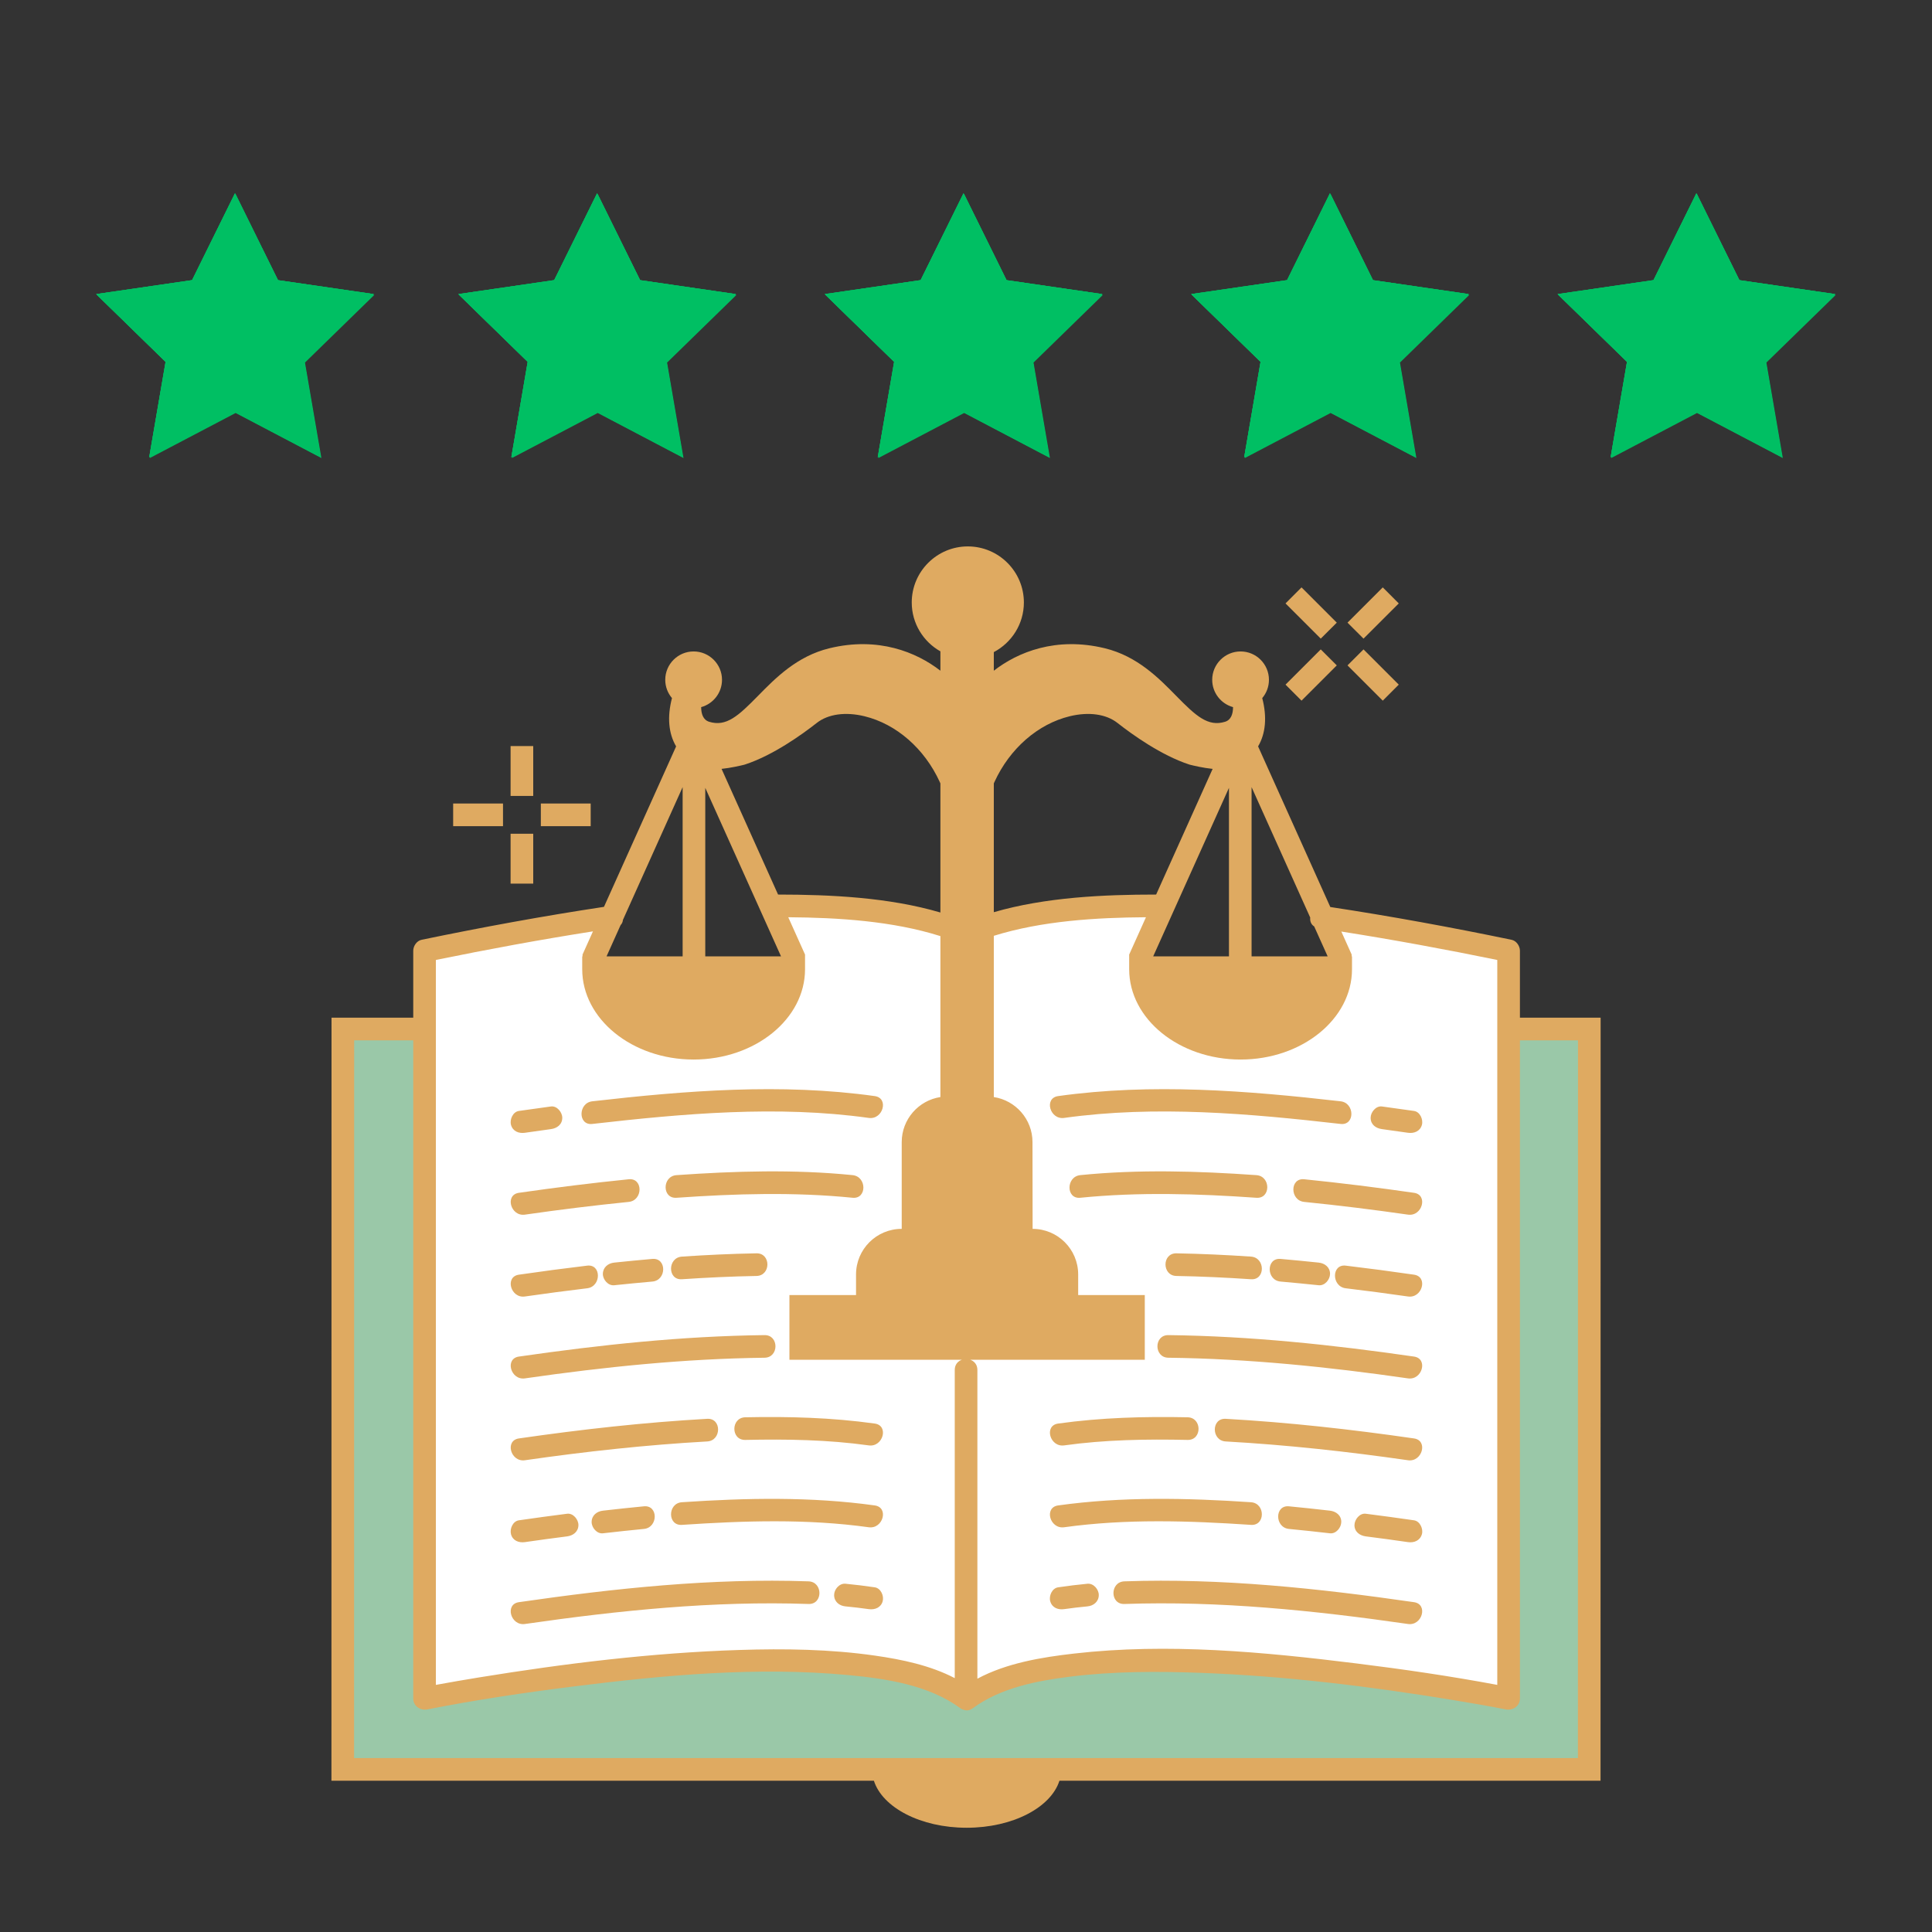 <svg xmlns="http://www.w3.org/2000/svg" xmlns:xlink="http://www.w3.org/1999/xlink" width="500" zoomAndPan="magnify" viewBox="0 0 375 375" height="500" preserveAspectRatio="xMidYMid meet" version="1.0"><rect x="0" y="0" width="375" height="375" fill="#333333" stroke="none"/><defs><clipPath id="c8e6bdff7e"><path d="M 18.672 37.5 L 72.672 37.5 L 72.672 89 L 18.672 89 Z M 18.672 37.5 " clip-rule="nonzero"/></clipPath><clipPath id="292f38c9da"><path d="M 64.277 106.059 L 311 106.059 L 311 355 L 64.277 355 Z M 64.277 106.059 " clip-rule="nonzero"/></clipPath><clipPath id="bcc4a660f3"><path d="M 89 37.5 L 142.961 37.5 L 142.961 89 L 89 89 Z M 89 37.5 " clip-rule="nonzero"/></clipPath><clipPath id="2766ae493e"><path d="M 88.961 37.5 L 142.961 37.5 L 142.961 89 L 88.961 89 Z M 88.961 37.5 " clip-rule="nonzero"/></clipPath><clipPath id="3cf1a132bd"><path d="M 160.082 37.5 L 214.082 37.5 L 214.082 89 L 160.082 89 Z M 160.082 37.5 " clip-rule="nonzero"/></clipPath><clipPath id="237cc81904"><path d="M 160.082 37.5 L 214 37.5 L 214 89 L 160.082 89 Z M 160.082 37.5 " clip-rule="nonzero"/></clipPath><clipPath id="e2641082a1"><path d="M 231.207 37.5 L 285.207 37.5 L 285.207 89 L 231.207 89 Z M 231.207 37.5 " clip-rule="nonzero"/></clipPath><clipPath id="6315dfab36"><path d="M 302.332 37.5 L 356.332 37.5 L 356.332 89 L 302.332 89 Z M 302.332 37.5 " clip-rule="nonzero"/></clipPath></defs><g clip-path="url(#c8e6bdff7e)"><path fill="#00bf63" d="M 45.738 37.676 L 54.055 54.539 L 72.66 57.242 L 59.195 70.375 L 62.383 88.906 L 45.738 80.16 L 29.082 88.906 L 32.258 70.375 L 18.801 57.242 L 37.41 54.539 Z M 45.738 37.676 " fill-opacity="1" fill-rule="nonzero"/><path fill="#00bf63" d="M 45.609 37.516 L 53.938 54.375 L 72.543 57.082 L 59.074 70.215 L 62.254 88.746 L 45.609 79.996 L 28.961 88.746 L 32.141 70.215 L 18.672 57.082 L 37.281 54.375 Z M 45.609 37.516 " fill-opacity="1" fill-rule="nonzero"/><path fill="#00bf63" d="M 45.609 37.516 L 53.938 54.375 L 72.543 57.082 L 59.074 70.215 L 62.254 88.746 L 45.609 79.996 L 28.961 88.746 L 32.141 70.215 L 18.672 57.082 L 37.281 54.375 Z M 45.609 37.516 " fill-opacity="1" fill-rule="nonzero"/><path fill="#00bf63" d="M 45.609 37.516 L 53.938 54.375 L 72.543 57.082 L 59.074 70.215 L 62.254 88.746 L 45.609 79.996 L 28.961 88.746 L 32.141 70.215 L 18.672 57.082 L 37.281 54.375 Z M 45.609 37.516 " fill-opacity="1" fill-rule="nonzero"/></g><path fill="#ffffff" d="M 292.82 184.531 L 292.82 329.668 C 292.82 329.668 209.414 313.168 187.715 329.668 L 187.516 329.668 C 165.812 313.168 82.41 329.668 82.41 329.668 L 82.41 184.531 C 93.652 182.184 109.762 179.312 118.758 177.988 C 118.758 177.988 109.363 187.898 121.004 195.637 C 132.648 203.379 164.73 194.645 149.715 175.828 C 166.711 175.66 182.262 178.875 187.504 181.18 L 188.656 180.801 C 194.641 178.539 209.434 175.672 225.512 175.828 C 225.512 175.828 220.656 190.371 222.535 193.363 C 224.418 196.359 255.664 200.977 257.914 193.363 C 260.16 185.75 258.707 183.406 256.473 177.988 C 265.465 179.312 281.574 182.184 292.82 184.531 " fill-opacity="1" fill-rule="nonzero"/><path fill="#9ac8a8" d="M 308.465 199.734 L 308.465 343.441 L 66.547 343.441 L 66.547 199.734 L 82.41 199.734 L 82.41 329.668 C 82.41 329.668 165.812 313.168 187.516 329.668 C 209.215 313.168 292.617 329.668 292.617 329.668 L 292.617 199.734 L 308.465 199.734 " fill-opacity="1" fill-rule="nonzero"/><g clip-path="url(#292f38c9da)"><path fill="#dfaa61" d="M 259.469 129.152 L 256.359 126.047 L 249.52 132.887 L 252.625 135.996 Z M 271.5 117.121 L 268.395 114.012 L 261.551 120.855 L 264.66 123.957 Z M 271.5 132.887 L 264.66 126.047 L 261.551 129.152 L 268.395 135.996 Z M 259.469 120.855 L 252.625 114.012 L 249.52 117.121 L 256.359 123.957 Z M 306.285 201.93 L 295.016 201.93 C 295.016 202.215 295.016 202.496 295.016 202.781 C 295.016 245.078 295.016 287.375 295.016 329.668 C 295.016 331.184 293.617 332.062 292.234 331.789 C 288.852 331.121 285.449 330.543 282.043 329.98 C 265.891 327.32 249.566 325.324 233.203 324.703 C 224.699 324.383 216.102 324.387 207.648 325.445 C 201.168 326.258 194.191 327.617 188.82 331.566 C 188.215 332.012 187.613 332.066 187.102 331.875 C 186.863 331.824 186.625 331.73 186.406 331.566 C 180.254 327.043 171.992 325.816 164.582 325.125 C 146.957 323.477 128.977 325.133 111.473 327.324 C 101.945 328.516 92.414 329.93 82.992 331.789 C 81.613 332.062 80.211 331.184 80.211 329.668 C 80.211 323.586 80.211 317.504 80.211 311.422 C 80.211 274.922 80.211 238.426 80.211 201.93 L 68.742 201.93 L 68.727 341.242 L 306.27 341.242 Z M 115.094 180.777 C 104.891 182.379 94.723 184.254 84.605 186.328 C 84.605 191.809 84.605 197.297 84.605 202.781 C 84.605 244.199 84.605 285.617 84.605 327.035 C 87.375 326.527 90.152 326.047 92.934 325.594 C 109.652 322.875 126.559 320.801 143.496 320.258 C 152.273 319.977 161.121 320.102 169.828 321.352 C 175.051 322.102 180.559 323.242 185.316 325.723 C 185.316 305.789 185.316 285.852 185.316 265.914 C 185.316 264.852 185.934 264.188 186.711 263.926 L 153.227 263.926 L 153.227 251.367 L 166.156 251.367 L 166.156 247.367 C 166.156 242.488 170.121 238.523 175 238.523 L 175.023 238.523 L 175.023 221.68 C 175.023 217.258 178.289 213.586 182.531 212.938 L 182.531 181.699 C 173.203 178.754 162.703 178.109 153 178.035 L 156.258 185.281 L 156.258 188.125 C 156.258 197.789 146.555 205.656 134.633 205.656 C 122.707 205.656 113.008 197.789 113.008 188.125 L 113.008 185.625 L 113.07 185.625 L 113.07 185.281 Z M 151.023 173.633 C 161.16 173.641 172.512 174.168 182.531 177.117 L 182.531 152.059 L 182.41 151.785 C 179.441 145.293 173.973 140.523 167.781 139.02 C 164.094 138.125 160.727 138.598 158.539 140.316 C 155.676 142.566 150.051 146.609 144.582 148.398 L 144.438 148.438 C 143.773 148.605 141.832 149.059 140.055 149.238 Z M 192.898 177.055 C 202.934 174.141 214.289 173.633 224.406 173.633 L 235.371 149.242 C 233.594 149.066 231.656 148.605 230.992 148.438 L 230.848 148.398 C 225.375 146.609 219.758 142.566 216.891 140.316 C 214.703 138.598 211.332 138.125 207.648 139.02 C 201.457 140.52 195.988 145.293 193.02 151.785 L 192.898 152.059 Z M 117.734 185.625 L 132.5 185.625 L 132.5 152.777 L 120.914 178.547 C 120.875 178.938 120.723 179.293 120.453 179.57 Z M 136.891 152.922 L 136.891 185.625 L 151.594 185.625 Z M 223.836 185.625 L 238.539 185.625 L 238.539 152.922 Z M 254.312 178.094 L 242.93 152.777 L 242.93 185.625 L 257.695 185.625 L 255.086 179.824 C 254.473 179.445 254.238 178.777 254.312 178.094 Z M 260.352 180.812 L 262.359 185.281 L 262.359 185.625 L 262.422 185.625 L 262.422 188.125 C 262.422 197.789 252.723 205.656 240.797 205.656 C 228.875 205.656 219.172 197.789 219.172 188.125 L 219.172 185.281 L 222.43 178.035 C 212.742 178.102 202.242 178.73 192.898 181.641 L 192.898 212.938 C 197.141 213.586 200.406 217.258 200.406 221.68 L 200.43 238.523 C 205.309 238.523 209.273 242.488 209.273 247.367 L 209.273 251.367 L 222.203 251.367 L 222.203 263.926 L 188.312 263.926 C 189.09 264.188 189.711 264.852 189.711 265.914 C 189.711 285.887 189.711 305.859 189.711 325.832 C 195.41 322.781 202.203 321.672 208.492 320.953 C 226.629 318.875 245.281 320.633 263.316 322.875 C 272.445 324.008 281.57 325.34 290.621 327.035 C 290.621 321.832 290.621 316.625 290.621 311.422 C 290.621 269.723 290.621 228.023 290.621 186.328 C 280.578 184.27 270.48 182.406 260.352 180.812 Z M 310.664 345.637 L 205.637 345.637 C 203.977 350.844 196.551 354.766 187.629 354.766 C 178.707 354.766 171.281 350.844 169.621 345.637 L 64.332 345.637 L 64.348 197.535 L 80.211 197.535 C 80.211 193.199 80.211 188.867 80.211 184.531 C 80.211 183.613 80.891 182.609 81.824 182.414 C 93.566 179.98 105.379 177.809 117.23 176.02 L 131.234 144.875 C 129.754 142.359 129.477 139.141 130.43 135.5 C 129.617 134.543 129.125 133.305 129.125 131.949 C 129.125 128.914 131.594 126.445 134.633 126.445 C 137.668 126.445 140.141 128.914 140.141 131.949 C 140.141 134.484 138.422 136.617 136.094 137.254 C 136.105 138.578 136.48 139.734 137.645 140.094 C 140.973 141.121 143.309 138.961 147.145 135.051 C 150.504 131.625 154.684 127.359 160.984 125.828 C 170.457 123.527 177.895 126.582 182.531 130.184 L 182.531 126.426 C 179.215 124.559 176.969 121.008 176.969 116.941 C 176.969 110.941 181.852 106.059 187.852 106.059 C 193.852 106.059 198.734 110.941 198.734 116.941 C 198.734 121.121 196.359 124.75 192.898 126.574 L 192.898 130.184 C 197.535 126.582 204.969 123.527 214.445 125.828 C 220.746 127.359 224.926 131.625 228.285 135.051 C 232.121 138.961 234.457 141.121 237.785 140.094 C 238.949 139.734 239.324 138.578 239.336 137.254 C 237.008 136.617 235.289 134.484 235.289 131.949 C 235.289 128.914 237.762 126.445 240.797 126.445 C 243.836 126.445 246.301 128.914 246.301 131.949 C 246.301 133.305 245.812 134.539 245 135.5 C 245.949 139.141 245.676 142.359 244.195 144.875 L 258.211 176.051 C 269.992 177.836 281.734 179.996 293.402 182.414 C 294.34 182.609 295.016 183.617 295.016 184.531 C 295.016 188.867 295.016 193.199 295.016 197.535 L 310.68 197.535 Z M 97.633 155.965 L 87.957 155.965 L 87.957 160.359 L 97.633 160.359 Z M 114.652 155.965 L 104.977 155.965 L 104.977 160.359 L 114.652 160.359 Z M 103.5 161.832 L 99.105 161.832 L 99.105 171.508 L 103.5 171.508 Z M 103.5 144.812 L 99.105 144.812 L 99.105 154.488 L 103.5 154.488 Z M 206.551 216.988 C 224.246 214.508 242.551 216.141 260.211 218.156 C 263.016 218.48 262.988 214.082 260.211 213.762 C 242.094 211.691 223.523 210.207 205.383 212.75 C 202.59 213.141 203.777 217.375 206.551 216.988 Z M 268.234 219.16 C 269.922 219.387 271.602 219.625 273.289 219.871 C 274.461 220.043 275.648 219.582 275.992 218.336 C 276.273 217.301 275.637 215.805 274.457 215.633 C 272.383 215.332 270.309 215.047 268.234 214.766 C 267.055 214.609 266.039 215.891 266.039 216.961 C 266.039 218.285 267.051 219 268.234 219.16 Z M 209.691 232.484 C 221.059 231.348 232.496 231.691 243.867 232.488 C 246.691 232.688 246.676 228.293 243.867 228.094 C 232.496 227.297 221.059 226.953 209.691 228.09 C 206.902 228.371 206.875 232.77 209.691 232.484 Z M 253.145 233.289 C 259.875 233.969 266.586 234.797 273.289 235.762 C 276.051 236.16 277.246 231.926 274.457 231.523 C 267.367 230.504 260.27 229.613 253.145 228.895 C 250.328 228.609 250.352 233.008 253.145 233.289 Z M 228.344 247.664 C 233.172 247.75 237.996 247.977 242.816 248.301 C 245.637 248.492 245.621 244.102 242.816 243.906 C 237.996 243.582 233.172 243.355 228.344 243.27 C 225.516 243.219 225.516 247.613 228.344 247.664 Z M 248.555 248.75 C 251.027 248.969 253.496 249.207 255.961 249.465 C 257.152 249.59 258.148 248.367 258.16 247.27 C 258.172 245.977 257.141 245.195 255.961 245.07 C 253.496 244.812 251.027 244.574 248.555 244.355 C 245.738 244.109 245.754 248.508 248.555 248.75 Z M 261.211 250.055 C 265.246 250.535 269.27 251.07 273.289 251.648 C 276.051 252.047 277.246 247.812 274.457 247.414 C 270.047 246.773 265.633 246.188 261.211 245.66 C 258.41 245.324 258.434 249.723 261.211 250.055 Z M 226.781 263.535 C 242.355 263.723 257.883 265.32 273.289 267.543 C 276.051 267.941 277.246 263.707 274.457 263.309 C 258.656 261.027 242.75 259.332 226.781 259.145 C 223.949 259.109 223.949 263.504 226.781 263.535 Z M 206.551 280.551 C 214.488 279.441 222.516 279.316 230.516 279.488 C 233.344 279.551 233.344 275.156 230.516 275.094 C 222.105 274.918 213.723 275.148 205.383 276.312 C 202.59 276.703 203.777 280.934 206.551 280.551 Z M 237.91 279.785 C 249.754 280.449 261.547 281.742 273.289 283.434 C 276.051 283.832 277.246 279.598 274.457 279.199 C 262.328 277.445 250.148 276.082 237.91 275.391 C 235.082 275.23 235.094 279.625 237.91 279.785 Z M 206.551 296.441 C 218.539 294.77 230.773 295.172 242.816 295.977 C 245.637 296.168 245.621 291.773 242.816 291.582 C 230.34 290.746 217.793 290.477 205.383 292.203 C 202.59 292.594 203.777 296.824 206.551 296.441 Z M 250.191 296.766 C 252.844 297.023 255.496 297.305 258.145 297.613 C 259.332 297.75 260.328 296.508 260.34 295.414 C 260.352 294.117 259.316 293.355 258.145 293.219 C 255.496 292.914 252.844 292.629 250.191 292.375 C 247.379 292.098 247.402 296.492 250.191 296.766 Z M 265.102 298.211 C 267.832 298.555 270.559 298.93 273.289 299.324 C 274.469 299.496 275.633 299.031 275.992 297.789 C 276.285 296.762 275.625 295.258 274.457 295.09 C 271.344 294.637 268.227 294.215 265.102 293.816 C 263.914 293.66 262.918 294.93 262.902 296.012 C 262.891 297.324 263.93 298.059 265.102 298.211 Z M 206.551 312.332 C 208.055 312.113 209.562 311.945 211.078 311.797 C 212.258 311.688 213.273 310.871 213.273 309.598 C 213.273 308.5 212.266 307.293 211.078 307.402 C 209.172 307.586 207.273 307.816 205.383 308.098 C 204.203 308.27 203.559 309.754 203.848 310.797 C 204.195 312.059 205.367 312.504 206.551 312.332 Z M 218.242 311.332 C 236.641 310.695 255.098 312.594 273.289 315.215 C 276.051 315.613 277.246 311.383 274.457 310.98 C 255.875 308.297 237.039 306.285 218.242 306.938 C 215.422 307.035 215.406 311.43 218.242 311.332 Z M 169.793 212.75 C 151.652 210.207 133.078 211.691 114.965 213.762 C 112.188 214.082 112.16 218.48 114.965 218.156 C 132.625 216.141 150.93 214.508 168.625 216.988 C 171.391 217.375 172.586 213.141 169.793 212.75 Z M 106.941 214.766 C 104.867 215.047 102.793 215.332 100.719 215.633 C 99.547 215.801 98.902 217.293 99.184 218.336 C 99.531 219.594 100.711 220.043 101.887 219.871 C 103.574 219.625 105.254 219.387 106.941 219.16 C 108.117 219.004 109.137 218.266 109.137 216.961 C 109.137 215.898 108.125 214.609 106.941 214.766 Z M 165.48 228.09 C 154.117 226.953 142.684 227.297 131.309 228.094 C 128.504 228.293 128.477 232.688 131.309 232.488 C 142.684 231.691 154.117 231.348 165.48 232.484 C 168.293 232.766 168.277 228.371 165.48 228.09 Z M 122.031 228.895 C 114.906 229.613 107.805 230.504 100.719 231.523 C 97.934 231.926 99.117 236.16 101.887 235.762 C 108.586 234.797 115.301 233.969 122.031 233.289 C 124.82 233.008 124.852 228.609 122.031 228.895 Z M 146.832 243.27 C 142 243.355 137.18 243.582 132.359 243.906 C 129.555 244.098 129.535 248.492 132.359 248.301 C 137.18 247.977 142 247.75 146.832 247.664 C 149.656 247.613 149.664 243.215 146.832 243.27 Z M 126.621 244.355 C 124.148 244.574 121.68 244.812 119.215 245.07 C 118.023 245.195 117.031 245.992 117.016 247.27 C 117.004 248.359 118.031 249.59 119.215 249.465 C 121.68 249.207 124.148 248.969 126.621 248.75 C 129.414 248.508 129.441 244.109 126.621 244.355 Z M 113.965 245.66 C 109.543 246.188 105.129 246.773 100.719 247.414 C 97.934 247.812 99.117 252.051 101.887 251.648 C 105.906 251.07 109.93 250.535 113.965 250.055 C 116.734 249.723 116.77 245.324 113.965 245.66 Z M 148.395 259.145 C 132.422 259.332 116.52 261.027 100.719 263.309 C 97.934 263.707 99.117 267.941 101.887 267.543 C 117.293 265.32 132.82 263.723 148.395 263.535 C 151.223 263.504 151.227 259.109 148.395 259.145 Z M 169.793 276.312 C 161.453 275.148 153.07 274.918 144.66 275.094 C 141.836 275.156 141.824 279.551 144.66 279.488 C 152.66 279.316 160.688 279.441 168.625 280.551 C 171.391 280.934 172.586 276.703 169.793 276.312 Z M 137.266 275.391 C 125.027 276.082 112.848 277.445 100.719 279.199 C 97.934 279.598 99.117 283.832 101.887 283.434 C 113.629 281.742 125.418 280.449 137.266 279.785 C 140.078 279.625 140.094 275.23 137.266 275.391 Z M 169.793 292.203 C 157.383 290.477 144.836 290.746 132.359 291.582 C 129.555 291.773 129.535 296.168 132.359 295.977 C 144.402 295.172 156.637 294.77 168.625 296.441 C 171.391 296.824 172.586 292.594 169.793 292.203 Z M 124.98 292.375 C 122.332 292.629 119.68 292.914 117.031 293.219 C 115.844 293.355 114.848 294.133 114.836 295.414 C 114.824 296.5 115.852 297.75 117.031 297.613 C 119.68 297.305 122.332 297.023 124.98 296.766 C 127.77 296.496 127.797 292.098 124.98 292.375 Z M 110.074 293.816 C 106.949 294.215 103.832 294.637 100.719 295.09 C 99.535 295.258 98.91 296.746 99.184 297.789 C 99.52 299.055 100.719 299.492 101.887 299.324 C 104.613 298.93 107.344 298.555 110.074 298.211 C 111.258 298.059 112.258 297.305 112.273 296.012 C 112.281 294.938 111.254 293.664 110.074 293.816 Z M 169.793 308.098 C 167.902 307.816 166.004 307.586 164.098 307.402 C 162.914 307.293 161.902 308.496 161.902 309.598 C 161.902 310.883 162.91 311.688 164.098 311.797 C 165.613 311.945 167.121 312.113 168.625 312.332 C 169.801 312.5 170.988 312.039 171.328 310.797 C 171.613 309.766 170.973 308.27 169.793 308.098 Z M 156.934 306.938 C 159.758 307.035 159.762 311.43 156.934 311.332 C 138.535 310.695 120.078 312.594 101.887 315.215 C 99.117 315.613 97.934 311.383 100.719 310.98 C 119.301 308.297 138.137 306.285 156.934 306.938 " fill-opacity="1" fill-rule="nonzero"/></g><g clip-path="url(#bcc4a660f3)"><path fill="#00bf63" d="M 116.023 37.676 L 124.34 54.539 L 142.949 57.242 L 129.48 70.375 L 132.668 88.906 L 116.023 80.16 L 99.367 88.906 L 102.547 70.375 L 89.09 57.242 L 107.695 54.539 Z M 116.023 37.676 " fill-opacity="1" fill-rule="nonzero"/></g><g clip-path="url(#2766ae493e)"><path fill="#00bf63" d="M 115.895 37.516 L 124.223 54.375 L 142.828 57.082 L 129.363 70.215 L 132.539 88.746 L 115.895 79.996 L 99.25 88.746 L 102.426 70.215 L 88.961 57.082 L 107.566 54.375 Z M 115.895 37.516 " fill-opacity="1" fill-rule="nonzero"/><path fill="#00bf63" d="M 115.895 37.516 L 124.223 54.375 L 142.828 57.082 L 129.363 70.215 L 132.539 88.746 L 115.895 79.996 L 99.25 88.746 L 102.426 70.215 L 88.961 57.082 L 107.566 54.375 Z M 115.895 37.516 " fill-opacity="1" fill-rule="nonzero"/><path fill="#00bf63" d="M 115.895 37.516 L 124.223 54.375 L 142.828 57.082 L 129.363 70.215 L 132.539 88.746 L 115.895 79.996 L 99.25 88.746 L 102.426 70.215 L 88.961 57.082 L 107.566 54.375 Z M 115.895 37.516 " fill-opacity="1" fill-rule="nonzero"/></g><g clip-path="url(#3cf1a132bd)"><path fill="#00bf63" d="M 187.148 37.676 L 195.465 54.539 L 214.07 57.242 L 200.605 70.375 L 203.793 88.906 L 187.148 80.16 L 170.492 88.906 L 173.668 70.375 L 160.215 57.242 L 178.82 54.539 Z M 187.148 37.676 " fill-opacity="1" fill-rule="nonzero"/></g><g clip-path="url(#237cc81904)"><path fill="#00bf63" d="M 187.02 37.516 L 195.348 54.375 L 213.953 57.082 L 200.484 70.215 L 203.664 88.746 L 187.02 79.996 L 170.371 88.746 L 173.551 70.215 L 160.082 57.082 L 178.691 54.375 Z M 187.02 37.516 " fill-opacity="1" fill-rule="nonzero"/><path fill="#00bf63" d="M 187.02 37.516 L 195.348 54.375 L 213.953 57.082 L 200.484 70.215 L 203.664 88.746 L 187.02 79.996 L 170.371 88.746 L 173.551 70.215 L 160.082 57.082 L 178.691 54.375 Z M 187.02 37.516 " fill-opacity="1" fill-rule="nonzero"/><path fill="#00bf63" d="M 187.02 37.516 L 195.348 54.375 L 213.953 57.082 L 200.484 70.215 L 203.664 88.746 L 187.02 79.996 L 170.371 88.746 L 173.551 70.215 L 160.082 57.082 L 178.691 54.375 Z M 187.02 37.516 " fill-opacity="1" fill-rule="nonzero"/></g><g clip-path="url(#e2641082a1)"><path fill="#00bf63" d="M 258.273 37.676 L 266.59 54.539 L 285.195 57.242 L 271.73 70.375 L 274.918 88.906 L 258.273 80.16 L 241.617 88.906 L 244.793 70.375 L 231.336 57.242 L 249.945 54.539 Z M 258.273 37.676 " fill-opacity="1" fill-rule="nonzero"/><path fill="#00bf63" d="M 258.145 37.516 L 266.473 54.375 L 285.078 57.082 L 271.609 70.215 L 274.789 88.746 L 258.145 79.996 L 241.496 88.746 L 244.676 70.215 L 231.207 57.082 L 249.816 54.375 Z M 258.145 37.516 " fill-opacity="1" fill-rule="nonzero"/><path fill="#00bf63" d="M 258.145 37.516 L 266.473 54.375 L 285.078 57.082 L 271.609 70.215 L 274.789 88.746 L 258.145 79.996 L 241.496 88.746 L 244.676 70.215 L 231.207 57.082 L 249.816 54.375 Z M 258.145 37.516 " fill-opacity="1" fill-rule="nonzero"/><path fill="#00bf63" d="M 258.145 37.516 L 266.473 54.375 L 285.078 57.082 L 271.609 70.215 L 274.789 88.746 L 258.145 79.996 L 241.496 88.746 L 244.676 70.215 L 231.207 57.082 L 249.816 54.375 Z M 258.145 37.516 " fill-opacity="1" fill-rule="nonzero"/></g><g clip-path="url(#6315dfab36)"><path fill="#00bf63" d="M 329.395 37.676 L 337.715 54.539 L 356.32 57.242 L 342.852 70.375 L 346.043 88.906 L 329.395 80.16 L 312.738 88.906 L 315.918 70.375 L 302.461 57.242 L 321.066 54.539 Z M 329.395 37.676 " fill-opacity="1" fill-rule="nonzero"/><path fill="#00bf63" d="M 329.266 37.516 L 337.594 54.375 L 356.203 57.082 L 342.734 70.215 L 345.914 88.746 L 329.266 79.996 L 312.621 88.746 L 315.801 70.215 L 302.332 57.082 L 320.938 54.375 Z M 329.266 37.516 " fill-opacity="1" fill-rule="nonzero"/><path fill="#00bf63" d="M 329.266 37.516 L 337.594 54.375 L 356.203 57.082 L 342.734 70.215 L 345.914 88.746 L 329.266 79.996 L 312.621 88.746 L 315.801 70.215 L 302.332 57.082 L 320.938 54.375 Z M 329.266 37.516 " fill-opacity="1" fill-rule="nonzero"/><path fill="#00bf63" d="M 329.266 37.516 L 337.594 54.375 L 356.203 57.082 L 342.734 70.215 L 345.914 88.746 L 329.266 79.996 L 312.621 88.746 L 315.801 70.215 L 302.332 57.082 L 320.938 54.375 Z M 329.266 37.516 " fill-opacity="1" fill-rule="nonzero"/></g></svg>